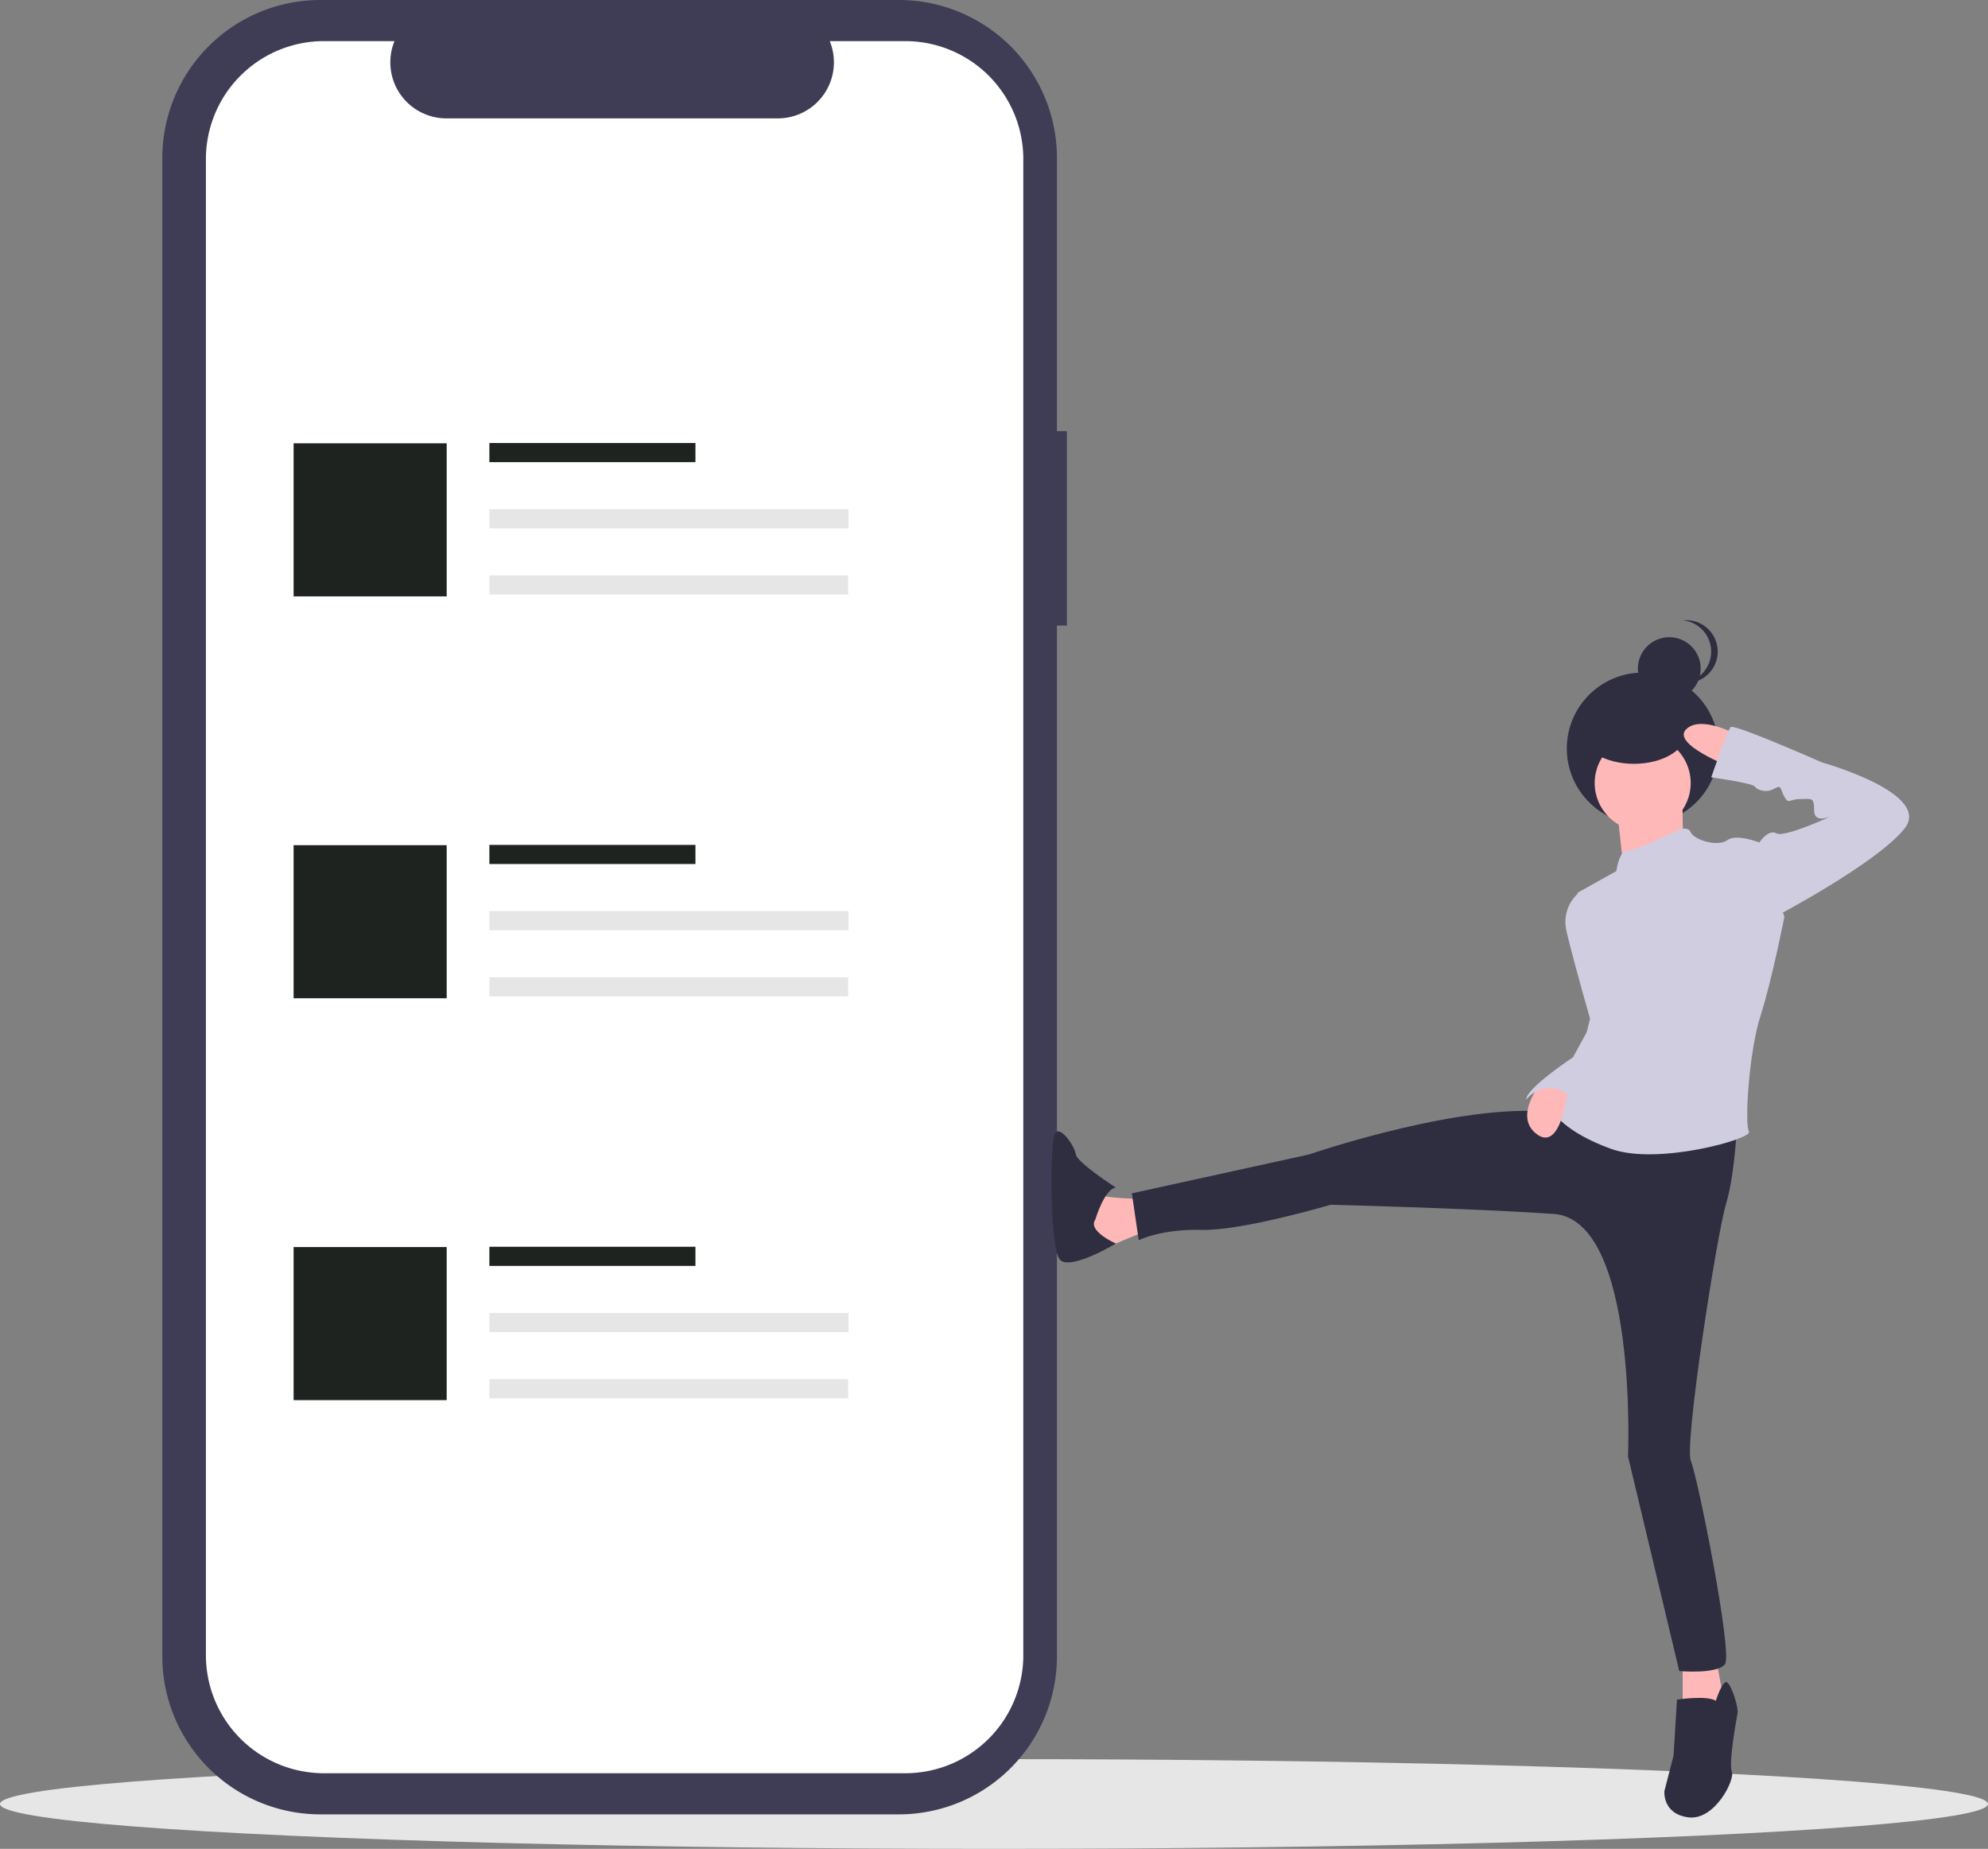 <svg id="bc7646eb-73ea-4804-9afd-b450058851dd" data-name="Layer 1" xmlns="http://www.w3.org/2000/svg" width="797.496" height="741.617" viewBox="0 0 797.496 741.617"><rect x="0" y="0" width="797.496" height="741.617" fill="#808080" stroke="none"/><title>online_posts</title><ellipse cx="398.748" cy="723.617" rx="398.748" ry="18" fill="#e6e6e6"/><path d="M629.252,252.139h-3.999V142.593A63.402,63.402,0,0,0,561.851,79.192H329.765a63.402,63.402,0,0,0-63.402,63.402V743.568a63.402,63.402,0,0,0,63.402,63.402H561.851a63.402,63.402,0,0,0,63.402-63.402V330.115H629.252Z" transform="translate(-201.252 -79.192)" fill="#3f3d56"/><path d="M564.409,95.686h-30.295A22.495,22.495,0,0,1,513.287,126.677H380.328a22.495,22.495,0,0,1-20.827-30.991H331.205a47.348,47.348,0,0,0-47.348,47.348V743.127a47.348,47.348,0,0,0,47.348,47.348h233.204a47.348,47.348,0,0,0,47.348-47.348V143.034A47.348,47.348,0,0,0,564.409,95.686Z" transform="translate(-201.252 -79.192)" fill="#fff"/><rect x="196.318" y="177.704" width="82.66" height="7.676" fill="#1f231f"/><rect x="196.318" y="204.259" width="144.069" height="7.676" fill="#e6e6e6"/><rect x="196.318" y="230.813" width="143.928" height="7.676" fill="#e6e6e6"/><rect x="117.778" y="177.818" width="61.409" height="61.409" fill="#1f231f"/><rect x="196.318" y="338.904" width="82.66" height="7.676" fill="#1f231f"/><rect x="196.318" y="365.458" width="144.069" height="7.676" fill="#e6e6e6"/><rect x="196.318" y="392.012" width="143.928" height="7.676" fill="#e6e6e6"/><rect x="117.778" y="339.018" width="61.409" height="61.409" fill="#1f231f"/><rect x="196.318" y="500.103" width="82.66" height="7.676" fill="#1f231f"/><rect x="196.318" y="526.657" width="144.069" height="7.676" fill="#e6e6e6"/><rect x="196.318" y="553.212" width="143.928" height="7.676" fill="#e6e6e6"/><rect x="117.778" y="500.217" width="61.409" height="61.409" fill="#1f231f"/><circle cx="658.987" cy="300.242" r="30.449" fill="#2f2e41"/><path d="M876.271,399.705s-.458,18.796,1.375,19.254S852.433,426.752,852.433,426.752l-2.751-25.672Z" transform="translate(-201.252 -79.192)" fill="#ffb8b8"/><path d="M662.644,560.155s-20.171,0-20.629-2.292-4.584,18.796-4.584,18.796l8.252,2.751s15.587-6.876,16.962-6.876S662.644,560.155,662.644,560.155Z" transform="translate(-201.252 -79.192)" fill="#ffb8b8"/><path d="M640.639,568.406s3.667-12.378,8.252-12.836c0,0-15.587-10.085-16.045-13.294s-5.96-11.461-8.252-8.71-2.292,46.301,1.834,50.886,22.463-6.444,22.463-6.444S637.43,572.991,640.639,568.406Z" transform="translate(-201.252 -79.192)" fill="#2f2e41"/><polygon points="688.314 664.793 691.981 684.505 675.019 687.256 675.019 664.793 688.314 664.793" fill="#ffb8b8"/><path d="M889.566,761.405s2.751-8.71,4.584-7.335,4.584,10.085,4.126,12.378-3.667,20.171-2.292,23.38-6.876,19.712-17.42,18.337-9.627-10.544-9.627-10.544l3.667-14.211,1.375-22.463S885.898,759.113,889.566,761.405Z" transform="translate(-201.252 -79.192)" fill="#2f2e41"/><circle cx="669.639" cy="268.194" r="12.6" fill="#2f2e41"/><path d="M887.691,340.56a12.601,12.601,0,0,0-11.287-12.532,12.739,12.739,0,0,1,1.312-.068,12.6,12.6,0,0,1,0,25.2,12.742,12.742,0,0,1-1.312-.068A12.601,12.601,0,0,0,887.691,340.56Z" transform="translate(-201.252 -79.192)" fill="#2f2e41"/><circle cx="658.974" cy="314.095" r="19.254" fill="#ffb8b8"/><path d="M898.276,527.148s-.917,22.921-4.584,34.841-16.889,96.804-14.139,103.222,16.889,77.399,13.68,81.524-18.337,2.751-18.337,2.751l-20.557-86.109s4.053-94.971-29.87-97.263-89.394-3.667-89.394-3.667-35.757,10.544-51.802,10.085-25.214,4.126-25.214,4.126l-2.751-18.796,71.056-15.587s65.097-22.463,100.854-16.503S898.276,527.148,898.276,527.148Z" transform="translate(-201.252 -79.192)" fill="#2f2e41"/><path d="M872.604,412.999s5.501-3.209,6.876,0,11.002,5.96,14.67,3.209,12.836.917,12.836.917l10.085,29.798s-5.043,25.672-9.627,39.883-6.418,43.551-4.584,46.301-36.674,13.753-55.47,6.876-22.921-14.67-22.921-14.67,20.629-29.339,13.753-43.092-1.375-29.339-1.375-29.339l-2.751-15.587,15.587-8.71s.917-8.252,4.584-8.252S872.604,412.999,872.604,412.999Z" transform="translate(-201.252 -79.192)" fill="#d0cde1"/><path d="M840.972,437.754h-6.876a15.39,15.39,0,0,0-4.584,14.211c1.834,8.71,10.104,37.587,10.104,37.587l6.858-17.874Z" transform="translate(-201.252 -79.192)" fill="#d0cde1"/><path d="M821.226,511.375s-13.719,14.856-3.634,22.649S830.163,516.145,830.163,516.145Z" transform="translate(-201.252 -79.192)" fill="#ffb8b8"/><path d="M840.972,480.388l-3.209,12.836-5.501,10.085s-18.796,12.378-18.796,16.962c0,0,8.252-10.544,18.796,0l9.398-22.692Z" transform="translate(-201.252 -79.192)" fill="#d0cde1"/><ellipse cx="655.445" cy="293.786" rx="21" ry="12.6" fill="#2f2e41"/><path d="M898.276,374.033s-14.67-8.252-20.629-2.292,17.879,15.128,17.879,15.128Z" transform="translate(-201.252 -79.192)" fill="#ffb8b8"/><path d="M903.777,419.417l3.209-2.292s3.667-5.501,6.876-3.667,22.005-6.876,22.005-6.876-6.876,3.209-6.876-2.292-.917-4.584-5.501-4.584-4.584,2.292-6.418-.917-.917-5.043-4.126-3.209-6.876.458-7.793-.917-17.42-3.667-17.42-3.667,6.418-18.796,7.793-20.171S932.199,385.035,932.199,385.035s44.468,12.378,33.007,26.589-52.719,35.757-52.719,35.757Z" transform="translate(-201.252 -79.192)" fill="#d0cde1"/></svg>